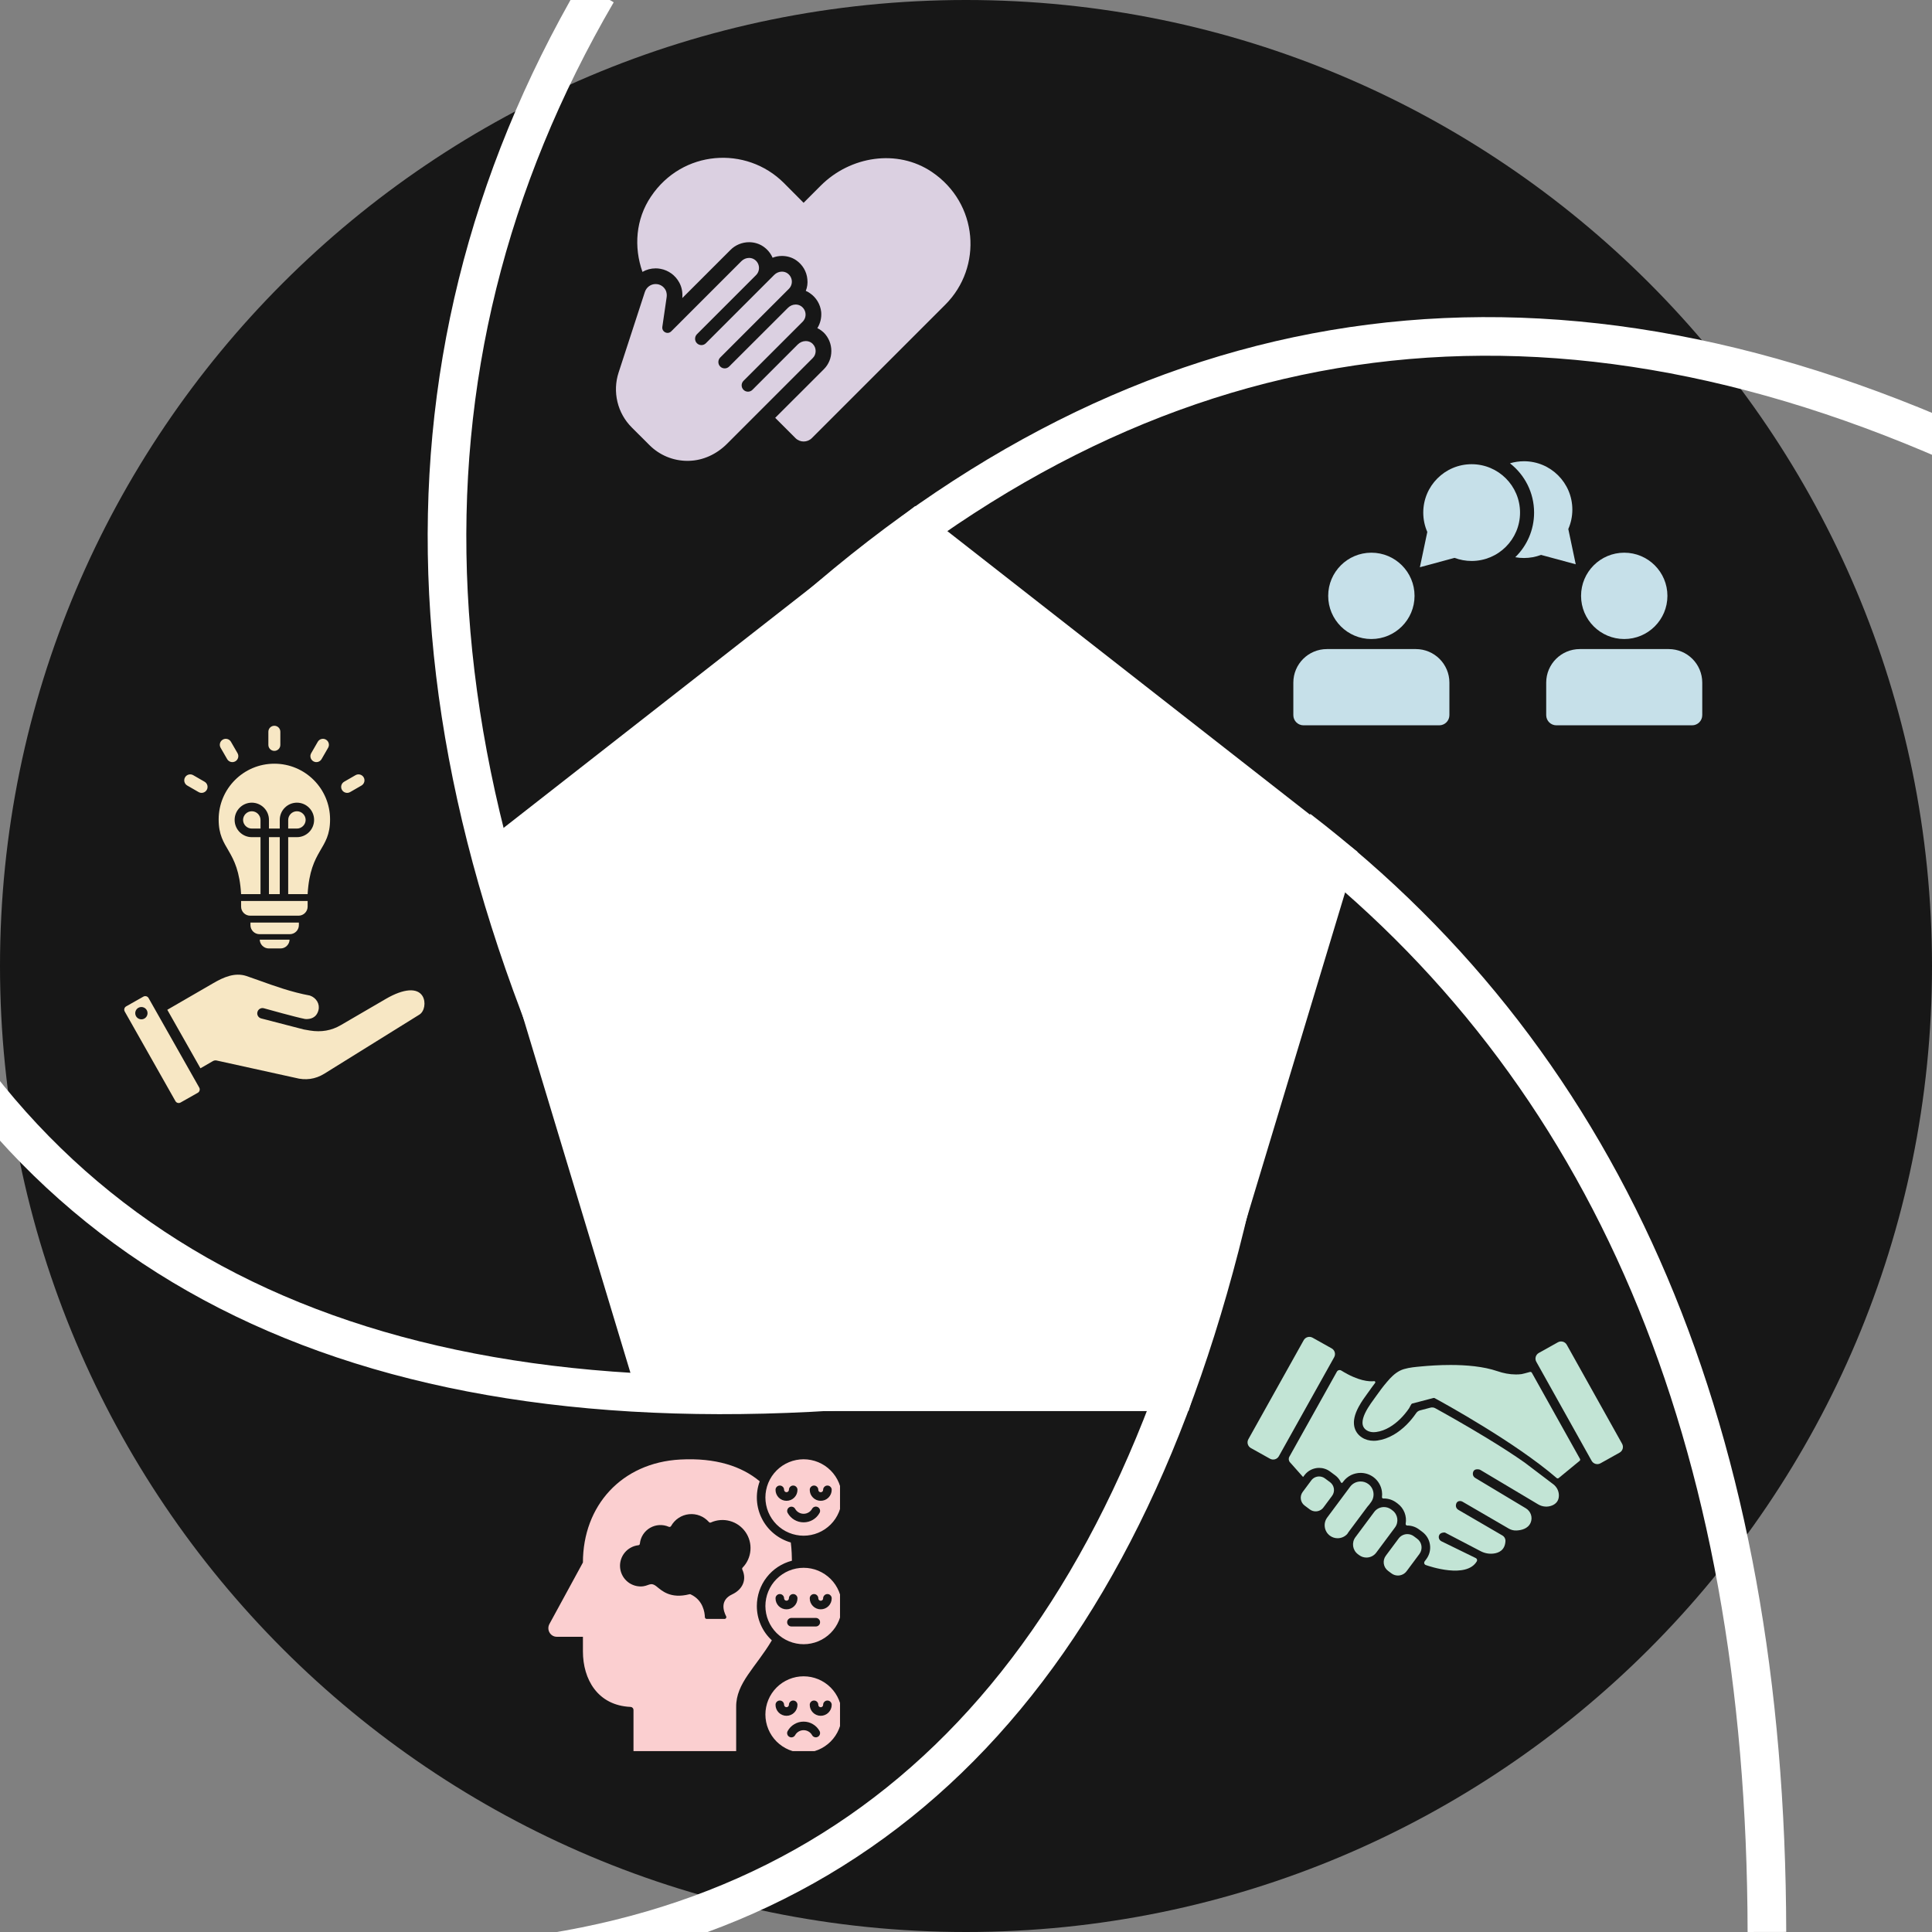 <svg xmlns="http://www.w3.org/2000/svg" xmlns:xlink="http://www.w3.org/1999/xlink" width="500" zoomAndPan="magnify" viewBox="0 0 375 375" height="500" preserveAspectRatio="xMidYMid meet" version="1.0"><rect x="0" y="0" width="375" height="375" fill="#808080" stroke="none"/><defs><clipPath id="77b0cb4487"><path d="M 187.5 0 C 83.945 0 0 83.945 0 187.5 C 0 291.055 83.945 375 187.5 375 C 291.055 375 375 291.055 375 187.5 C 375 83.945 291.055 0 187.5 0 Z M 187.5 0 " clip-rule="nonzero"/></clipPath><clipPath id="7fdccd0d75"><path d="M 91.828 98.219 L 263.469 98.219 L 263.469 274 L 91.828 274 Z M 91.828 98.219 " clip-rule="nonzero"/></clipPath><clipPath id="cafbbe46b9"><path d="M 177.648 98.219 L 263.469 165.32 L 230.688 273.887 L 124.609 273.887 L 91.828 165.32 Z M 177.648 98.219 " clip-rule="nonzero"/></clipPath><clipPath id="ca8fe1e151"><path d="M 268.555 297.754 L 275.949 297.754 L 275.949 305.809 L 268.555 305.809 Z M 268.555 297.754 " clip-rule="nonzero"/></clipPath><clipPath id="c5f6657545"><path d="M 242 259.305 L 260 259.305 L 260 284 L 242 284 Z M 242 259.305 " clip-rule="nonzero"/></clipPath><clipPath id="af93849ef9"><path d="M 298.035 260.363 L 315.008 260.363 L 315.008 284.207 L 298.035 284.207 Z M 298.035 260.363 " clip-rule="nonzero"/></clipPath><clipPath id="9673fe6acd"><path d="M 293 89.465 L 306 89.465 L 306 110 L 293 110 Z M 293 89.465 " clip-rule="nonzero"/></clipPath><clipPath id="0124fe751d"><path d="M 251.035 125 L 282 125 L 282 141 L 251.035 141 Z M 251.035 125 " clip-rule="nonzero"/></clipPath><clipPath id="453a2bfbbc"><path d="M 300 125 L 330.535 125 L 330.535 141 L 300 141 Z M 300 125 " clip-rule="nonzero"/></clipPath><clipPath id="164423e746"><path d="M 119.383 50 L 159 50 L 159 89.723 L 119.383 89.723 Z M 119.383 50 " clip-rule="nonzero"/></clipPath><clipPath id="0449e89191"><path d="M 106.047 283 L 163.047 283 L 163.047 339.887 L 106.047 339.887 Z M 106.047 283 " clip-rule="nonzero"/></clipPath><clipPath id="bfcbb270d6"><path d="M 24.012 140.855 L 82.512 140.855 L 82.512 214.355 L 24.012 214.355 Z M 24.012 140.855 " clip-rule="nonzero"/></clipPath></defs><g clip-path="url(#77b0cb4487)"><rect x="-37.5" width="450" fill="#171717" y="-37.5" height="450" fill-opacity="1"/></g><g clip-path="url(#7fdccd0d75)"><g clip-path="url(#cafbbe46b9)"><path fill="#ffffff" d="M 91.828 98.219 L 263.469 98.219 L 263.469 273.887 L 91.828 273.887 Z M 91.828 98.219 " fill-opacity="1" fill-rule="nonzero"/></g></g><path stroke-linecap="butt" transform="matrix(0.038, 0.749, -0.749, 0.038, 119.139, -3.665)" fill="none" stroke-linejoin="miter" d="M 2.735 4.487 C 97.193 66.201 207.205 66.201 332.773 4.486 " stroke="#ffffff" stroke-width="10" stroke-opacity="1" stroke-miterlimit="4"/><path stroke-linecap="butt" transform="matrix(-0.739, 0.125, -0.125, -0.739, 381.423, 88.608)" fill="none" stroke-linejoin="miter" d="M 2.743 4.177 C 105.262 71.495 207.778 71.499 310.293 4.178 " stroke="#ffffff" stroke-width="10" stroke-opacity="1" stroke-miterlimit="4"/><path stroke-linecap="butt" transform="matrix(-0.293, -0.69, 0.69, -0.293, 340.348, 377.682)" fill="none" stroke-linejoin="miter" d="M 1.945 4.606 C 120.303 54.63 223.696 54.629 312.13 4.605 " stroke="#ffffff" stroke-width="10" stroke-opacity="1" stroke-miterlimit="4"/><path stroke-linecap="butt" transform="matrix(0.706, 0.253, -0.253, 0.706, -18.755, 186.497)" fill="none" stroke-linejoin="miter" d="M 3.275 4.42 C 79.254 70.292 179.549 70.294 304.15 4.422 " stroke="#ffffff" stroke-width="10" stroke-opacity="1" stroke-miterlimit="4"/><path stroke-linecap="butt" transform="matrix(0.479, -0.577, 0.577, 0.479, 102.789, 378.815)" fill="none" stroke-linejoin="miter" d="M 3.29 4.363 C 76.952 68.825 171.373 68.827 286.561 4.362 " stroke="#ffffff" stroke-width="10" stroke-opacity="1" stroke-miterlimit="4"/><path fill="#c2e4d5" d="M 266.734 293.469 L 263.086 298.371 C 262.309 299.41 262.527 300.895 263.566 301.668 L 263.824 301.859 C 264.242 302.172 264.734 302.32 265.227 302.32 C 265.945 302.32 266.66 301.992 267.121 301.375 L 270.77 296.473 C 271.543 295.434 271.324 293.949 270.285 293.176 L 270.031 292.984 C 269.609 292.672 269.117 292.52 268.629 292.52 C 267.906 292.52 267.195 292.848 266.734 293.469 " fill-opacity="1" fill-rule="nonzero"/><g clip-path="url(#ca8fe1e151)"><path fill="#c2e4d5" d="M 271.477 298.617 L 268.988 301.961 C 268.297 302.887 268.492 304.211 269.422 304.902 L 270.082 305.395 C 270.457 305.676 270.898 305.809 271.332 305.809 C 271.977 305.809 272.613 305.516 273.023 304.965 L 275.512 301.621 C 276.203 300.691 276.012 299.367 275.082 298.676 L 274.422 298.184 C 274.047 297.906 273.605 297.77 273.168 297.77 C 272.527 297.77 271.891 298.062 271.477 298.617 " fill-opacity="1" fill-rule="nonzero"/></g><path fill="#c2e4d5" d="M 258.168 287.699 L 257.164 286.953 C 256.828 286.703 256.434 286.582 256.039 286.582 C 255.461 286.582 254.891 286.844 254.52 287.34 L 252.848 289.59 C 252.227 290.426 252.398 291.613 253.234 292.234 L 254.238 292.984 C 254.574 293.234 254.969 293.355 255.363 293.355 C 255.941 293.355 256.512 293.094 256.883 292.594 L 258.555 290.344 C 259.176 289.512 259.004 288.32 258.168 287.699 " fill-opacity="1" fill-rule="nonzero"/><path fill="#c2e4d5" d="M 265.594 288.051 C 265.145 287.715 264.617 287.555 264.094 287.555 C 263.324 287.555 262.562 287.902 262.066 288.566 L 257.613 294.547 C 256.785 295.66 257.02 297.246 258.129 298.074 C 258.582 298.41 259.105 298.57 259.629 298.57 C 260.324 298.57 261.016 298.285 261.504 297.742 C 261.578 297.617 261.66 297.496 261.746 297.375 L 263.863 294.535 L 265.398 292.473 C 265.504 292.332 265.617 292.199 265.742 292.07 L 266.109 291.574 C 266.938 290.465 266.707 288.875 265.594 288.051 " fill-opacity="1" fill-rule="nonzero"/><g clip-path="url(#c5f6657545)"><path fill="#c2e4d5" d="M 253.047 260.133 L 242.309 279.348 C 241.969 279.957 242.184 280.727 242.793 281.066 L 246.504 283.137 C 247.113 283.477 247.883 283.262 248.223 282.652 L 258.961 263.438 C 259.301 262.828 259.082 262.059 258.473 261.719 L 254.766 259.645 C 254.156 259.305 253.387 259.523 253.047 260.133 " fill-opacity="1" fill-rule="nonzero"/></g><g clip-path="url(#af93849ef9)"><path fill="#c2e4d5" d="M 298.199 264.324 L 308.934 283.539 C 309.277 284.148 310.043 284.367 310.652 284.027 L 314.363 281.953 C 314.973 281.613 315.188 280.844 314.848 280.234 L 304.109 261.02 C 303.77 260.41 303 260.195 302.391 260.535 L 298.684 262.605 C 298.074 262.945 297.855 263.715 298.199 264.324 " fill-opacity="1" fill-rule="nonzero"/></g><path fill="#c2e4d5" d="M 302.578 290.355 C 302.609 289.469 302.195 288.625 301.488 288.09 L 295.914 283.867 C 293.902 282.449 291.387 280.824 288.449 279.035 C 284.301 276.516 280.395 274.332 278.582 273.336 C 278.301 273.18 277.969 273.141 277.656 273.223 L 275.621 273.758 C 275.32 273.836 275.059 274.02 274.887 274.273 L 274.883 274.277 C 274.316 275.105 273.691 275.863 273.016 276.535 C 272.223 277.324 271.383 277.977 270.52 278.477 C 269.48 279.078 268.414 279.461 267.344 279.605 C 267.109 279.637 266.871 279.656 266.637 279.656 C 265.797 279.656 265.016 279.441 264.379 279.031 C 263.559 278.512 263.031 277.746 262.855 276.824 C 262.656 275.754 262.93 274.535 263.703 273.09 C 264.246 272.074 264.922 271.145 265.418 270.469 C 265.539 270.301 265.645 270.156 265.73 270.039 C 266.07 269.555 266.465 269 266.91 268.422 C 267.023 268.273 266.906 268.062 266.719 268.082 C 265.785 268.188 263.668 268.086 260.344 266.023 C 260.047 265.84 259.656 265.938 259.488 266.242 L 250.262 282.75 C 250.07 283.094 250.117 283.527 250.379 283.824 L 252.824 286.574 C 252.859 286.613 252.898 286.645 252.938 286.676 L 253.184 286.348 C 253.52 285.895 253.965 285.523 254.473 285.277 C 254.957 285.043 255.5 284.914 256.039 284.914 C 256.414 284.914 256.785 284.973 257.137 285.09 C 257.504 285.207 257.848 285.387 258.16 285.617 L 259.164 286.363 C 259.547 286.652 259.867 287.004 260.105 287.418 C 260.164 287.516 260.215 287.613 260.262 287.715 C 260.324 287.852 260.508 287.867 260.598 287.75 L 260.73 287.57 C 261.125 287.039 261.648 286.605 262.242 286.312 C 262.816 286.035 263.465 285.887 264.09 285.887 C 264.527 285.887 264.969 285.957 265.383 286.09 C 265.816 286.23 266.223 286.441 266.59 286.711 C 267.043 287.051 267.414 287.465 267.699 287.953 C 267.973 288.418 268.148 288.926 268.227 289.465 C 268.281 289.836 268.289 290.211 268.242 290.578 C 268.223 290.73 268.344 290.863 268.496 290.855 C 268.539 290.855 268.586 290.855 268.633 290.855 C 269.047 290.855 269.469 290.922 269.871 291.051 C 270.285 291.188 270.672 291.387 271.023 291.648 L 271.281 291.84 C 272.539 292.773 273.09 294.309 272.84 295.758 C 272.809 295.941 272.953 296.105 273.141 296.105 C 273.152 296.105 273.16 296.105 273.172 296.105 C 273.566 296.105 273.957 296.168 274.332 296.289 C 274.723 296.414 275.086 296.605 275.418 296.848 L 276.078 297.34 C 277.746 298.586 278.094 300.945 276.852 302.617 L 276.523 303.055 C 276.371 303.258 276.406 303.555 276.613 303.707 C 276.648 303.734 276.691 303.754 276.734 303.77 C 277.473 304.035 284.625 306.461 286.645 303.055 C 286.777 302.828 286.688 302.539 286.453 302.426 L 279.785 299.164 C 279.383 298.965 279.172 298.508 279.301 298.078 C 279.398 297.766 279.668 297.484 280.328 297.457 C 280.398 297.453 280.469 297.469 280.531 297.5 L 287.391 301.082 C 288.164 301.484 289.035 301.652 289.898 301.543 C 290.957 301.414 292.105 300.871 292.207 299.145 C 292.234 298.691 292 298.262 291.605 298.031 L 283.047 293.047 C 282.711 292.852 282.531 292.469 282.594 292.086 C 282.656 291.73 282.848 291.367 283.371 291.348 C 283.543 291.34 283.715 291.387 283.863 291.473 L 292.859 296.703 C 293.312 296.965 293.828 297.094 294.352 297.066 C 295.25 297.027 296.562 296.754 297.082 295.582 C 297.539 294.551 297.137 293.344 296.168 292.762 L 286.32 286.852 C 286.031 286.68 285.859 286.355 285.879 286.02 C 285.91 285.57 286.137 285.066 287.051 285.211 C 287.164 285.23 287.27 285.27 287.367 285.328 L 298.555 291.996 C 299.387 292.492 300.406 292.574 301.297 292.195 C 301.957 291.91 302.547 291.371 302.578 290.355 " fill-opacity="1" fill-rule="nonzero"/><path fill="#c2e4d5" d="M 306.668 283.16 L 297.332 266.453 C 297.258 266.316 297.102 266.254 296.953 266.297 C 296.285 266.496 295.445 266.699 295.324 266.715 C 294.965 266.762 294.602 266.781 294.238 266.781 C 293.008 266.781 291.781 266.539 290.621 266.137 C 287.914 265.211 284.551 264.941 281.551 264.941 C 279.328 264.941 277.309 265.086 275.898 265.219 C 274.738 265.328 273.613 265.414 272.488 265.746 C 271.43 266.059 270.523 266.781 269.785 267.578 C 269.594 267.789 269.402 268.004 269.215 268.223 C 268.457 269.105 267.758 270.051 267.09 270.996 C 266.117 272.383 263 276.18 265.273 277.625 C 265.676 277.883 266.156 277.988 266.637 277.988 C 266.797 277.988 266.961 277.977 267.117 277.953 C 268.938 277.707 270.566 276.621 271.84 275.355 C 272.461 274.738 273.016 274.059 273.508 273.34 C 273.59 273.215 273.926 272.477 274.066 272.441 L 277.188 271.621 L 278.23 271.348 C 278.258 271.344 278.285 271.34 278.312 271.34 C 278.371 271.34 278.426 271.352 278.473 271.379 C 280.082 272.25 294.105 279.941 302.148 286.887 C 302.148 286.887 302.152 286.887 302.152 286.887 C 302.262 286.98 302.426 286.98 302.539 286.891 L 306.652 283.508 C 306.723 283.406 306.73 283.27 306.668 283.16 " fill-opacity="1" fill-rule="nonzero"/><path fill="#c6e0e9" d="M 285.645 90.102 C 280.457 90.102 276.254 94.309 276.254 99.496 C 276.254 100.832 276.535 102.105 277.039 103.254 L 275.598 110.102 L 282.324 108.281 C 283.359 108.668 284.477 108.883 285.645 108.883 C 290.832 108.883 295.039 104.68 295.039 99.496 C 295.039 94.309 290.832 90.102 285.645 90.102 " fill-opacity="1" fill-rule="nonzero"/><g clip-path="url(#9673fe6acd)"><path fill="#c6e0e9" d="M 304.406 102.68 C 304.91 101.531 305.191 100.258 305.191 98.918 C 305.191 93.73 300.988 89.527 295.801 89.527 C 294.855 89.527 293.941 89.668 293.082 89.926 C 295.934 92.148 297.766 95.609 297.766 99.496 C 297.766 102.887 296.367 105.957 294.113 108.156 C 294.66 108.258 295.223 108.309 295.801 108.309 C 296.969 108.309 298.086 108.094 299.117 107.707 L 305.848 109.527 L 304.406 102.68 " fill-opacity="1" fill-rule="nonzero"/></g><g clip-path="url(#0124fe751d)"><path fill="#c6e0e9" d="M 274.805 125.984 L 257.559 125.984 C 253.957 125.984 251.035 128.898 251.035 132.5 L 251.035 138.809 C 251.035 139.902 251.922 140.785 253.016 140.785 L 279.352 140.785 C 280.441 140.785 281.328 139.902 281.328 138.809 L 281.328 132.5 C 281.328 128.898 278.406 125.984 274.805 125.984 " fill-opacity="1" fill-rule="nonzero"/></g><path fill="#c6e0e9" d="M 266.18 124.035 C 270.812 124.035 274.562 120.281 274.562 115.656 C 274.562 111.027 270.812 107.277 266.18 107.277 C 261.555 107.277 257.801 111.027 257.801 115.656 C 257.801 120.281 261.555 124.035 266.18 124.035 " fill-opacity="1" fill-rule="nonzero"/><g clip-path="url(#453a2bfbbc)"><path fill="#c6e0e9" d="M 323.891 125.984 L 306.641 125.984 C 303.039 125.984 300.117 128.898 300.117 132.5 L 300.117 138.809 C 300.117 139.902 301.004 140.785 302.094 140.785 L 328.43 140.785 C 329.523 140.785 330.406 139.902 330.406 138.809 L 330.406 132.5 C 330.406 128.898 327.488 125.984 323.891 125.984 " fill-opacity="1" fill-rule="nonzero"/></g><path fill="#c6e0e9" d="M 315.266 124.035 C 319.891 124.035 323.645 120.281 323.645 115.656 C 323.645 111.027 319.891 107.277 315.266 107.277 C 310.637 107.277 306.883 111.027 306.883 115.656 C 306.883 120.281 310.637 124.035 315.266 124.035 " fill-opacity="1" fill-rule="nonzero"/><path fill="#dbd0e1" d="M 180.852 33.359 C 174.145 28.852 165.039 30.301 159.316 36.023 L 155.977 39.363 L 152.145 35.512 C 144.836 28.223 132.426 29.086 126.355 38.148 C 123.387 42.535 122.996 47.953 124.699 52.773 C 125.465 52.332 126.336 52.09 127.27 52.09 C 127.574 52.09 127.898 52.113 128.227 52.184 C 129.746 52.469 131.07 53.426 131.824 54.801 C 132.34 55.715 132.527 56.762 132.434 57.855 L 141.758 48.535 C 142.711 47.555 144.047 47.012 145.398 47.012 C 146.379 47.012 147.34 47.297 148.133 47.832 C 148.949 48.391 149.578 49.145 149.957 50.027 C 150.543 49.793 151.145 49.68 151.781 49.68 C 152.758 49.68 153.723 49.961 154.512 50.496 C 155.773 51.359 156.57 52.691 156.707 54.191 C 156.801 54.988 156.688 55.758 156.402 56.461 C 156.688 56.574 156.938 56.711 157.199 56.902 C 158.438 57.742 159.234 59.074 159.395 60.566 C 159.488 61.668 159.227 62.762 158.648 63.695 C 158.953 63.832 159.258 64.02 159.539 64.254 C 159.656 64.348 159.793 64.465 159.918 64.578 C 160.852 65.535 161.363 66.797 161.363 68.129 C 161.363 69.461 160.852 70.723 159.918 71.656 L 150.465 81.102 L 154.391 85.027 C 155.281 85.918 156.699 85.918 157.59 85.027 L 183.473 59.145 C 190.781 51.859 189.914 39.457 180.852 33.359 Z M 180.852 33.359 " fill-opacity="1" fill-rule="nonzero"/><g clip-path="url(#164423e746)"><path fill="#dbd0e1" d="M 158.316 68.137 C 158.316 67.605 158.113 67.113 157.742 66.746 C 157.691 66.695 157.641 66.652 157.59 66.605 C 157.266 66.34 156.852 66.203 156.402 66.203 C 155.832 66.203 155.273 66.441 154.859 66.848 L 146.051 75.66 C 145.82 75.895 145.508 76.023 145.184 76.023 C 144.855 76.023 144.547 75.895 144.312 75.66 C 144.082 75.43 143.953 75.117 143.953 74.793 C 143.953 74.461 144.082 74.156 144.312 73.922 L 155.789 62.449 C 156.199 62.035 156.41 61.457 156.352 60.871 C 156.293 60.285 155.977 59.754 155.484 59.422 C 155.18 59.219 154.816 59.109 154.441 59.109 C 153.891 59.109 153.348 59.344 152.949 59.742 L 141.531 71.141 C 141.301 71.375 140.988 71.504 140.664 71.504 C 140.336 71.504 140.023 71.375 139.793 71.141 C 139.316 70.664 139.316 69.883 139.793 69.395 L 153.121 56.062 C 153.535 55.648 153.746 55.066 153.688 54.48 C 153.629 53.895 153.309 53.367 152.816 53.031 C 152.512 52.828 152.152 52.723 151.773 52.723 C 151.223 52.723 150.68 52.953 150.281 53.352 L 137.012 66.621 C 136.781 66.855 136.469 66.984 136.145 66.984 C 135.816 66.984 135.504 66.855 135.273 66.621 C 134.797 66.145 134.797 65.363 135.273 64.875 L 146.746 53.402 C 147.16 52.988 147.371 52.41 147.312 51.824 C 147.254 51.234 146.938 50.707 146.441 50.375 C 146.141 50.172 145.777 50.062 145.398 50.062 C 144.848 50.062 144.305 50.293 143.906 50.691 L 130.289 64.312 C 130.094 64.508 129.84 64.617 129.574 64.617 C 129.277 64.617 128.984 64.477 128.789 64.254 C 128.594 64.027 128.516 63.746 128.559 63.441 L 129.391 57.719 C 129.449 57.344 129.449 56.785 129.176 56.277 C 128.848 55.684 128.312 55.293 127.652 55.168 C 127.523 55.148 127.391 55.133 127.262 55.133 C 126.305 55.133 125.465 55.758 125.16 56.691 L 120.07 72.309 C 119.469 74.148 119.395 76.117 119.844 78 C 120.293 79.887 121.258 81.602 122.625 82.969 L 126.047 86.383 C 128.031 88.367 130.66 89.453 133.461 89.453 C 133.559 89.453 133.652 89.453 133.746 89.445 C 136.441 89.375 139.055 88.199 141.113 86.145 L 157.742 69.512 C 158.113 69.156 158.316 68.664 158.316 68.137 Z M 158.316 68.137 " fill-opacity="1" fill-rule="nonzero"/></g><g clip-path="url(#0449e89191)"><path fill="#fbcfd0" d="M 155.98 304.309 C 155.492 304.309 155.012 304.355 154.535 304.449 C 154.055 304.543 153.594 304.684 153.141 304.871 C 152.691 305.059 152.266 305.285 151.859 305.559 C 151.457 305.828 151.082 306.137 150.734 306.48 C 150.391 306.824 150.086 307.199 149.812 307.602 C 149.543 308.008 149.316 308.438 149.129 308.887 C 148.941 309.336 148.801 309.801 148.707 310.277 C 148.613 310.754 148.562 311.238 148.562 311.723 C 148.562 312.211 148.613 312.691 148.707 313.172 C 148.801 313.648 148.941 314.113 149.129 314.562 C 149.316 315.012 149.543 315.438 149.812 315.844 C 150.086 316.25 150.391 316.625 150.734 316.969 C 151.082 317.312 151.457 317.621 151.859 317.891 C 152.266 318.16 152.691 318.391 153.141 318.574 C 153.594 318.762 154.055 318.902 154.535 318.996 C 155.012 319.094 155.492 319.141 155.98 319.141 C 156.469 319.141 156.949 319.094 157.426 318.996 C 157.906 318.902 158.367 318.762 158.82 318.574 C 159.27 318.391 159.695 318.16 160.102 317.891 C 160.508 317.621 160.879 317.312 161.227 316.969 C 161.57 316.625 161.875 316.25 162.148 315.844 C 162.418 315.438 162.645 315.012 162.832 314.562 C 163.02 314.113 163.16 313.648 163.254 313.172 C 163.352 312.691 163.398 312.211 163.398 311.723 C 163.398 311.238 163.352 310.754 163.254 310.277 C 163.16 309.801 163.02 309.336 162.832 308.887 C 162.645 308.438 162.418 308.008 162.148 307.602 C 161.875 307.199 161.57 306.824 161.227 306.48 C 160.879 306.137 160.508 305.828 160.102 305.559 C 159.695 305.285 159.27 305.059 158.82 304.871 C 158.367 304.684 157.906 304.543 157.426 304.449 C 156.949 304.355 156.469 304.309 155.98 304.309 Z M 150.531 310.238 C 150.531 310.008 150.609 309.812 150.773 309.652 C 150.934 309.488 151.133 309.406 151.359 309.406 C 151.59 309.406 151.785 309.488 151.949 309.652 C 152.109 309.812 152.191 310.008 152.191 310.238 C 152.195 310.367 152.242 310.473 152.332 310.562 C 152.422 310.652 152.531 310.695 152.66 310.695 C 152.785 310.695 152.895 310.652 152.988 310.562 C 153.078 310.473 153.125 310.367 153.129 310.238 C 153.129 310.008 153.211 309.812 153.371 309.652 C 153.535 309.488 153.73 309.406 153.961 309.406 C 154.188 309.406 154.383 309.488 154.547 309.652 C 154.707 309.812 154.789 310.008 154.789 310.238 C 154.789 310.52 154.734 310.793 154.629 311.055 C 154.52 311.316 154.367 311.547 154.164 311.746 C 153.965 311.945 153.734 312.098 153.477 312.207 C 153.215 312.316 152.941 312.367 152.66 312.367 C 152.379 312.367 152.105 312.316 151.844 312.207 C 151.582 312.098 151.352 311.945 151.152 311.746 C 150.953 311.547 150.801 311.316 150.691 311.055 C 150.582 310.793 150.531 310.52 150.531 310.238 Z M 158.348 315.699 L 153.613 315.699 C 153.387 315.699 153.188 315.617 153.027 315.457 C 152.863 315.293 152.785 315.098 152.785 314.871 C 152.785 314.641 152.863 314.445 153.027 314.281 C 153.188 314.121 153.387 314.039 153.613 314.039 L 158.348 314.039 C 158.578 314.039 158.773 314.121 158.934 314.281 C 159.098 314.445 159.176 314.641 159.176 314.871 C 159.176 315.098 159.098 315.293 158.934 315.457 C 158.773 315.617 158.578 315.699 158.348 315.699 Z M 159.301 312.367 C 159.02 312.367 158.746 312.316 158.488 312.207 C 158.227 312.098 157.996 311.945 157.797 311.746 C 157.598 311.547 157.441 311.316 157.332 311.055 C 157.227 310.793 157.172 310.52 157.172 310.238 C 157.172 310.008 157.254 309.812 157.414 309.652 C 157.578 309.488 157.773 309.406 158.004 309.406 C 158.23 309.406 158.426 309.488 158.59 309.652 C 158.75 309.812 158.832 310.008 158.832 310.238 C 158.832 310.367 158.879 310.48 158.969 310.57 C 159.062 310.66 159.172 310.707 159.301 310.707 C 159.43 310.707 159.543 310.66 159.633 310.57 C 159.727 310.48 159.77 310.367 159.77 310.238 C 159.77 310.008 159.852 309.812 160.016 309.652 C 160.176 309.488 160.371 309.406 160.602 309.406 C 160.832 309.406 161.027 309.488 161.188 309.652 C 161.352 309.812 161.434 310.008 161.434 310.238 C 161.434 310.52 161.379 310.793 161.27 311.055 C 161.16 311.316 161.008 311.547 160.809 311.746 C 160.609 311.945 160.379 312.098 160.117 312.207 C 159.855 312.316 159.586 312.367 159.301 312.367 Z M 155.98 283.242 C 155.492 283.242 155.012 283.293 154.535 283.387 C 154.055 283.48 153.594 283.621 153.141 283.809 C 152.691 283.996 152.266 284.223 151.859 284.492 C 151.457 284.766 151.082 285.07 150.734 285.418 C 150.391 285.762 150.086 286.137 149.812 286.539 C 149.543 286.945 149.316 287.371 149.129 287.82 C 148.941 288.273 148.801 288.734 148.707 289.215 C 148.613 289.691 148.562 290.172 148.562 290.66 C 148.562 291.148 148.613 291.629 148.707 292.105 C 148.801 292.586 148.941 293.047 149.129 293.5 C 149.316 293.949 149.543 294.375 149.812 294.781 C 150.086 295.188 150.391 295.559 150.734 295.906 C 151.082 296.25 151.457 296.555 151.859 296.828 C 152.266 297.098 152.691 297.328 153.141 297.512 C 153.594 297.699 154.055 297.84 154.535 297.934 C 155.012 298.031 155.492 298.078 155.98 298.078 C 156.469 298.078 156.949 298.031 157.426 297.934 C 157.906 297.84 158.367 297.699 158.82 297.512 C 159.27 297.328 159.695 297.098 160.102 296.828 C 160.508 296.555 160.879 296.25 161.227 295.906 C 161.57 295.559 161.875 295.188 162.148 294.781 C 162.418 294.375 162.645 293.949 162.832 293.5 C 163.02 293.047 163.16 292.586 163.254 292.105 C 163.352 291.629 163.398 291.148 163.398 290.66 C 163.398 290.172 163.352 289.691 163.254 289.215 C 163.16 288.734 163.02 288.273 162.832 287.82 C 162.645 287.371 162.418 286.945 162.148 286.539 C 161.875 286.137 161.57 285.762 161.227 285.418 C 160.879 285.07 160.508 284.766 160.102 284.492 C 159.695 284.223 159.27 283.996 158.82 283.809 C 158.367 283.621 157.906 283.48 157.426 283.387 C 156.949 283.293 156.469 283.242 155.98 283.242 Z M 150.531 289.176 C 150.531 288.945 150.609 288.75 150.773 288.59 C 150.934 288.426 151.133 288.344 151.359 288.344 C 151.59 288.344 151.785 288.426 151.949 288.59 C 152.109 288.75 152.191 288.945 152.191 289.176 C 152.195 289.305 152.242 289.41 152.332 289.5 C 152.422 289.59 152.531 289.633 152.66 289.633 C 152.785 289.633 152.895 289.59 152.988 289.5 C 153.078 289.41 153.125 289.305 153.129 289.176 C 153.129 288.945 153.211 288.75 153.371 288.59 C 153.535 288.426 153.73 288.344 153.961 288.344 C 154.188 288.344 154.383 288.426 154.547 288.59 C 154.707 288.75 154.789 288.945 154.789 289.176 C 154.789 289.457 154.734 289.73 154.629 289.992 C 154.52 290.25 154.367 290.48 154.164 290.684 C 153.965 290.883 153.734 291.035 153.477 291.145 C 153.215 291.25 152.941 291.305 152.66 291.305 C 152.379 291.305 152.105 291.25 151.844 291.145 C 151.582 291.035 151.352 290.883 151.152 290.684 C 150.953 290.48 150.801 290.25 150.691 289.992 C 150.582 289.73 150.531 289.457 150.531 289.176 Z M 159.07 293.668 C 158.758 294.23 158.324 294.672 157.773 295 C 157.219 295.324 156.621 295.484 155.98 295.484 C 155.34 295.484 154.742 295.324 154.188 295 C 153.637 294.672 153.203 294.23 152.891 293.668 C 152.781 293.469 152.758 293.262 152.824 293.043 C 152.887 292.824 153.016 292.66 153.215 292.551 C 153.414 292.441 153.621 292.414 153.84 292.477 C 154.059 292.539 154.227 292.668 154.336 292.863 C 154.504 293.16 154.734 293.395 155.027 293.566 C 155.324 293.738 155.641 293.824 155.98 293.824 C 156.32 293.824 156.637 293.738 156.934 293.566 C 157.227 293.395 157.457 293.16 157.625 292.863 C 157.734 292.664 157.898 292.531 158.121 292.465 C 158.34 292.402 158.551 292.426 158.754 292.539 C 158.953 292.648 159.086 292.816 159.148 293.039 C 159.211 293.258 159.184 293.469 159.07 293.668 Z M 159.301 291.305 C 159.02 291.305 158.746 291.25 158.488 291.145 C 158.227 291.035 157.996 290.883 157.797 290.68 C 157.598 290.48 157.441 290.25 157.332 289.992 C 157.227 289.73 157.172 289.457 157.172 289.176 C 157.172 288.945 157.254 288.75 157.414 288.59 C 157.578 288.426 157.773 288.344 158.004 288.344 C 158.23 288.344 158.426 288.426 158.59 288.59 C 158.75 288.75 158.832 288.945 158.832 289.176 C 158.832 289.305 158.879 289.414 158.969 289.508 C 159.062 289.598 159.172 289.645 159.301 289.645 C 159.43 289.645 159.543 289.598 159.633 289.508 C 159.727 289.414 159.77 289.305 159.77 289.176 C 159.77 288.945 159.852 288.75 160.016 288.59 C 160.176 288.426 160.371 288.344 160.602 288.344 C 160.832 288.344 161.027 288.426 161.188 288.59 C 161.352 288.75 161.434 288.945 161.434 289.176 C 161.434 289.457 161.379 289.73 161.27 289.992 C 161.16 290.25 161.008 290.48 160.809 290.68 C 160.609 290.883 160.379 291.035 160.117 291.145 C 159.855 291.25 159.586 291.305 159.301 291.305 Z M 155.98 325.371 C 155.492 325.371 155.012 325.418 154.535 325.512 C 154.055 325.609 153.594 325.75 153.141 325.934 C 152.691 326.121 152.266 326.352 151.859 326.621 C 151.457 326.891 151.082 327.199 150.734 327.543 C 150.391 327.887 150.086 328.262 149.812 328.668 C 149.543 329.07 149.316 329.5 149.129 329.949 C 148.941 330.398 148.801 330.863 148.707 331.34 C 148.613 331.816 148.562 332.301 148.562 332.785 C 148.562 333.273 148.613 333.758 148.707 334.234 C 148.801 334.711 148.941 335.176 149.129 335.625 C 149.316 336.074 149.543 336.504 149.812 336.906 C 150.086 337.312 150.391 337.688 150.734 338.031 C 151.082 338.375 151.457 338.684 151.859 338.953 C 152.266 339.223 152.691 339.453 153.141 339.641 C 153.594 339.824 154.055 339.965 154.535 340.062 C 155.012 340.156 155.492 340.203 155.98 340.203 C 156.469 340.203 156.949 340.156 157.426 340.062 C 157.906 339.965 158.367 339.824 158.82 339.641 C 159.27 339.453 159.695 339.223 160.102 338.953 C 160.508 338.684 160.879 338.375 161.227 338.031 C 161.57 337.688 161.875 337.312 162.148 336.906 C 162.418 336.504 162.645 336.074 162.832 335.625 C 163.02 335.176 163.16 334.711 163.254 334.234 C 163.352 333.758 163.398 333.273 163.398 332.785 C 163.398 332.301 163.352 331.816 163.254 331.34 C 163.16 330.863 163.02 330.398 162.832 329.949 C 162.645 329.5 162.418 329.07 162.148 328.668 C 161.875 328.262 161.57 327.887 161.227 327.543 C 160.879 327.199 160.508 326.891 160.102 326.621 C 159.695 326.352 159.27 326.121 158.82 325.934 C 158.367 325.75 157.906 325.609 157.426 325.512 C 156.949 325.418 156.469 325.371 155.98 325.371 Z M 150.531 330.906 C 150.531 330.676 150.609 330.48 150.773 330.316 C 150.934 330.156 151.133 330.074 151.359 330.074 C 151.59 330.074 151.785 330.156 151.949 330.316 C 152.109 330.48 152.191 330.676 152.191 330.906 C 152.195 331.031 152.242 331.141 152.332 331.23 C 152.422 331.32 152.531 331.363 152.66 331.363 C 152.785 331.363 152.895 331.32 152.988 331.23 C 153.078 331.141 153.125 331.031 153.129 330.906 C 153.129 330.676 153.211 330.48 153.371 330.316 C 153.535 330.156 153.73 330.074 153.961 330.074 C 154.188 330.074 154.383 330.156 154.547 330.316 C 154.707 330.48 154.789 330.676 154.789 330.906 C 154.789 331.188 154.734 331.461 154.629 331.719 C 154.52 331.98 154.367 332.211 154.164 332.41 C 153.965 332.609 153.734 332.766 153.477 332.871 C 153.215 332.98 152.941 333.035 152.66 333.035 C 152.379 333.035 152.105 332.98 151.844 332.871 C 151.582 332.766 151.352 332.609 151.152 332.41 C 150.953 332.211 150.801 331.98 150.691 331.719 C 150.582 331.461 150.531 331.188 150.531 330.906 Z M 158.75 337.109 C 158.551 337.219 158.34 337.246 158.121 337.18 C 157.898 337.117 157.734 336.988 157.625 336.789 C 157.457 336.492 157.227 336.258 156.934 336.086 C 156.637 335.914 156.32 335.828 155.98 335.828 C 155.641 335.828 155.324 335.914 155.027 336.086 C 154.734 336.258 154.504 336.492 154.336 336.789 C 154.227 336.988 154.062 337.121 153.84 337.188 C 153.621 337.25 153.41 337.227 153.207 337.113 C 153.008 337.004 152.875 336.836 152.812 336.617 C 152.75 336.395 152.777 336.184 152.891 335.984 C 153.203 335.422 153.637 334.98 154.188 334.656 C 154.742 334.328 155.34 334.168 155.98 334.168 C 156.621 334.168 157.219 334.328 157.773 334.656 C 158.324 334.98 158.758 335.422 159.07 335.984 C 159.184 336.184 159.207 336.395 159.145 336.613 C 159.082 336.832 158.949 336.996 158.75 337.109 Z M 159.301 333.035 C 159.02 333.035 158.746 332.98 158.488 332.871 C 158.227 332.766 157.996 332.609 157.797 332.41 C 157.598 332.211 157.441 331.98 157.332 331.719 C 157.227 331.461 157.172 331.188 157.172 330.906 C 157.172 330.676 157.254 330.48 157.414 330.316 C 157.578 330.156 157.773 330.074 158.004 330.074 C 158.23 330.074 158.426 330.156 158.59 330.316 C 158.75 330.48 158.832 330.676 158.832 330.906 C 158.832 331.035 158.879 331.145 158.969 331.238 C 159.062 331.328 159.172 331.375 159.301 331.375 C 159.43 331.375 159.543 331.328 159.633 331.238 C 159.727 331.145 159.77 331.035 159.77 330.906 C 159.77 330.676 159.852 330.48 160.016 330.316 C 160.176 330.156 160.371 330.074 160.602 330.074 C 160.832 330.074 161.027 330.156 161.188 330.316 C 161.352 330.48 161.434 330.676 161.434 330.906 C 161.434 331.188 161.379 331.461 161.27 331.719 C 161.16 331.98 161.008 332.211 160.809 332.41 C 160.609 332.609 160.379 332.766 160.117 332.871 C 159.855 332.98 159.586 333.035 159.301 333.035 Z M 146.902 311.723 C 146.902 311.223 146.945 310.727 147.027 310.234 C 147.109 309.742 147.23 309.258 147.391 308.785 C 147.555 308.312 147.754 307.855 147.988 307.418 C 148.227 306.977 148.496 306.559 148.805 306.164 C 149.109 305.77 149.445 305.402 149.812 305.062 C 150.18 304.723 150.57 304.414 150.988 304.141 C 151.406 303.867 151.844 303.625 152.301 303.426 C 152.758 303.223 153.227 303.059 153.711 302.934 C 153.707 302.449 153.691 301.953 153.668 301.449 C 153.637 300.754 153.578 300.07 153.492 299.395 C 152.891 299.223 152.316 298.992 151.762 298.699 C 151.211 298.41 150.691 298.066 150.211 297.668 C 149.727 297.27 149.289 296.828 148.898 296.34 C 148.508 295.852 148.172 295.332 147.891 294.773 C 147.605 294.215 147.383 293.637 147.219 293.035 C 147.055 292.43 146.957 291.816 146.918 291.191 C 146.883 290.57 146.91 289.949 147 289.332 C 147.09 288.711 147.246 288.109 147.461 287.523 C 143.961 284.59 138.895 282.926 132.035 283.293 C 120.609 283.906 113.145 292.305 113.145 303.281 L 106.645 315.215 C 106.043 316.324 106.812 317.699 108.086 317.699 L 113.145 317.699 L 113.145 320.543 C 113.145 325.941 115.996 331.031 122.395 331.312 C 122.555 331.32 122.688 331.383 122.797 331.496 C 122.906 331.609 122.961 331.746 122.961 331.906 L 122.961 340.203 L 142.891 340.203 L 142.891 331.324 C 142.84 326.68 146.691 323.656 149.816 318.387 C 148.887 317.527 148.168 316.52 147.66 315.359 C 147.152 314.199 146.902 312.988 146.902 311.723 Z M 144.086 304.652 C 145.004 306.66 144.109 308.535 142.109 309.469 C 139.691 310.594 140.43 312.73 140.941 313.715 C 140.969 313.77 140.984 313.828 140.98 313.891 C 140.98 313.953 140.961 314.008 140.93 314.062 C 140.898 314.117 140.855 314.156 140.801 314.188 C 140.746 314.219 140.688 314.234 140.625 314.234 L 137.172 314.234 C 137.074 314.234 136.992 314.199 136.926 314.133 C 136.855 314.066 136.82 313.984 136.816 313.887 C 136.789 312.992 136.484 310.59 134.055 309.465 C 133.98 309.426 133.898 309.418 133.816 309.441 C 130.117 310.391 128.422 308.719 127.438 307.93 C 126.191 306.934 125.953 307.93 124.359 307.93 C 123.848 307.93 123.352 307.836 122.875 307.645 C 122.402 307.457 121.977 307.188 121.605 306.836 C 121.23 306.484 120.938 306.078 120.723 305.613 C 120.504 305.148 120.383 304.664 120.352 304.152 C 120.32 303.641 120.387 303.141 120.547 302.656 C 120.707 302.172 120.953 301.73 121.281 301.34 C 121.609 300.945 122 300.629 122.449 300.387 C 122.898 300.141 123.379 299.988 123.887 299.93 C 124.078 299.91 124.184 299.805 124.199 299.613 C 124.234 299.297 124.301 298.992 124.406 298.695 C 124.512 298.395 124.648 298.113 124.82 297.848 C 124.992 297.582 125.191 297.34 125.422 297.121 C 125.648 296.902 125.902 296.715 126.176 296.555 C 126.449 296.398 126.734 296.273 127.039 296.18 C 127.34 296.09 127.648 296.035 127.965 296.016 C 128.281 296 128.594 296.02 128.906 296.074 C 129.219 296.129 129.52 296.223 129.809 296.348 C 129.891 296.387 129.977 296.391 130.062 296.359 C 130.152 296.332 130.215 296.277 130.262 296.195 C 130.438 295.883 130.648 295.59 130.895 295.328 C 131.141 295.062 131.414 294.828 131.715 294.633 C 132.016 294.434 132.336 294.27 132.676 294.148 C 133.016 294.027 133.367 293.945 133.723 293.91 C 134.082 293.871 134.441 293.875 134.801 293.922 C 135.156 293.969 135.504 294.059 135.84 294.191 C 136.18 294.32 136.496 294.492 136.789 294.699 C 137.086 294.906 137.355 295.145 137.594 295.414 C 137.707 295.547 137.844 295.578 138.004 295.504 C 138.582 295.246 139.188 295.094 139.816 295.047 C 140.445 295 141.066 295.059 141.676 295.227 C 142.285 295.395 142.852 295.66 143.367 296.023 C 143.883 296.391 144.324 296.832 144.688 297.348 C 145.051 297.867 145.316 298.43 145.484 299.039 C 145.652 299.648 145.711 300.27 145.66 300.898 C 145.613 301.531 145.457 302.133 145.199 302.711 C 144.941 303.289 144.594 303.805 144.152 304.258 C 144.039 304.375 144.02 304.508 144.086 304.652 Z M 144.086 304.652 " fill-opacity="1" fill-rule="evenodd"/></g><g clip-path="url(#bfcbb270d6)"><path fill="#f7e7c4" d="M 24.211 196.336 L 34.051 213.723 C 34.246 214.078 34.699 214.199 35.047 214 L 38.398 212.105 C 38.566 212.012 38.688 211.852 38.738 211.664 C 38.793 211.473 38.77 211.273 38.676 211.105 L 28.836 193.719 C 28.738 193.547 28.582 193.426 28.391 193.375 C 28.324 193.355 28.258 193.348 28.191 193.348 C 28.062 193.348 27.941 193.379 27.836 193.441 L 24.488 195.336 C 24.133 195.535 24.012 195.984 24.211 196.336 Z M 46.102 146.188 C 46.422 146.738 46.234 147.449 45.68 147.77 C 45.125 148.09 44.414 147.902 44.094 147.348 L 42.82 145.141 C 42.5 144.59 42.688 143.879 43.242 143.559 C 43.797 143.238 44.508 143.426 44.828 143.98 Z M 59.711 174.883 L 59.711 175.977 C 59.711 176.941 58.918 177.734 57.953 177.734 L 48.555 177.734 C 47.586 177.734 46.797 176.941 46.797 175.977 L 46.797 174.883 Z M 59.328 159.141 C 59.32 158.684 59.133 158.27 58.828 157.965 C 58.523 157.656 58.098 157.465 57.633 157.465 C 56.703 157.465 55.938 158.23 55.938 159.16 L 55.938 160.824 L 57.633 160.824 C 58.098 160.824 58.523 160.633 58.828 160.324 C 59.133 160.02 59.324 159.602 59.328 159.141 Z M 50.566 160.824 L 50.566 159.16 C 50.566 158.695 50.375 158.273 50.07 157.965 C 49.762 157.656 49.336 157.465 48.871 157.465 C 47.949 157.465 47.191 158.219 47.18 159.141 C 47.184 160.066 47.945 160.824 48.871 160.824 Z M 54.301 173.547 L 52.203 173.547 L 52.203 162.492 L 54.301 162.492 Z M 53.254 148.234 C 59.227 148.234 64.066 153.078 64.066 159.051 C 64.066 165.055 60.23 164.695 59.711 173.547 L 55.938 173.547 L 55.938 162.492 L 57.633 162.492 C 58.551 162.492 59.383 162.117 59.988 161.516 C 60.59 160.91 60.965 160.078 60.965 159.16 L 60.965 159.129 C 60.965 158.211 60.59 157.379 59.988 156.777 C 59.383 156.172 58.551 155.797 57.633 155.797 C 55.801 155.797 54.301 157.297 54.301 159.129 L 54.301 160.824 L 52.203 160.824 L 52.203 159.129 C 52.203 158.211 51.832 157.379 51.227 156.777 C 50.625 156.172 49.789 155.797 48.875 155.797 C 47.039 155.797 45.543 157.297 45.543 159.129 L 45.543 159.16 C 45.543 160.992 47.039 162.492 48.875 162.492 L 50.566 162.492 L 50.566 173.551 L 46.797 173.551 C 46.277 164.695 42.441 165.055 42.441 159.051 C 42.441 153.078 47.281 148.234 53.254 148.234 Z M 56.207 182.387 C 56.18 183.328 55.402 184.094 54.453 184.094 L 52.172 184.094 C 51.223 184.094 50.441 183.328 50.414 182.387 Z M 58.012 179.066 L 58.012 179.57 C 58.012 180.535 57.219 181.324 56.254 181.324 L 50.371 181.324 C 49.402 181.324 48.613 180.535 48.613 179.57 L 48.613 179.066 Z M 54.414 144.582 C 54.414 145.223 53.895 145.746 53.254 145.746 C 52.609 145.746 52.09 145.223 52.09 144.582 L 52.09 142.035 C 52.09 141.391 52.609 140.871 53.254 140.871 C 53.895 140.871 54.414 141.391 54.414 142.035 Z M 67.961 153.742 C 67.406 154.062 66.695 153.871 66.375 153.32 C 66.055 152.766 66.242 152.055 66.797 151.734 L 69.004 150.461 C 69.559 150.141 70.266 150.328 70.59 150.883 C 70.91 151.438 70.719 152.145 70.168 152.469 Z M 62.414 147.348 C 62.09 147.902 61.383 148.09 60.828 147.77 C 60.273 147.449 60.082 146.738 60.406 146.188 L 61.68 143.98 C 62 143.426 62.711 143.238 63.262 143.559 C 63.816 143.879 64.008 144.59 63.688 145.141 Z M 39.707 151.734 C 40.262 152.055 40.453 152.766 40.129 153.32 C 39.809 153.871 39.102 154.062 38.547 153.742 L 36.34 152.469 C 35.785 152.145 35.598 151.438 35.918 150.883 C 36.238 150.328 36.949 150.141 37.504 150.461 Z M 32.473 196 L 41.398 190.832 C 43.391 189.676 45.555 188.703 47.828 189.441 C 48.551 189.68 49.391 189.98 50.359 190.332 C 53.129 191.332 56.578 192.578 60.148 193.234 C 61.418 193.672 62.129 194.898 61.805 196.105 C 61.406 197.578 60.246 197.855 59.246 197.793 C 57.289 197.41 52.074 195.934 51.215 195.703 C 50.672 195.555 50.109 195.879 49.969 196.426 C 49.816 196.969 50.141 197.527 50.688 197.676 C 51.531 197.902 58.887 199.812 58.969 199.82 C 59.359 199.895 59.758 199.965 60.16 200.027 C 62.371 200.383 64.336 200.039 66.152 198.977 L 74.895 193.883 C 78.352 191.871 81.012 191.676 82.02 193.352 C 82.711 194.512 82.402 196.324 81.398 196.938 L 62.938 208.414 C 61.211 209.477 59.316 209.742 57.309 209.203 L 42.105 205.855 C 41.84 205.785 41.562 205.82 41.328 205.957 L 38.906 207.355 Z M 28.625 196.484 C 28.719 197.137 28.27 197.742 27.617 197.84 C 26.961 197.934 26.359 197.484 26.262 196.828 C 26.168 196.176 26.617 195.57 27.27 195.473 C 27.926 195.379 28.535 195.832 28.625 196.484 Z M 28.625 196.484 " fill-opacity="1" fill-rule="evenodd"/></g></svg>